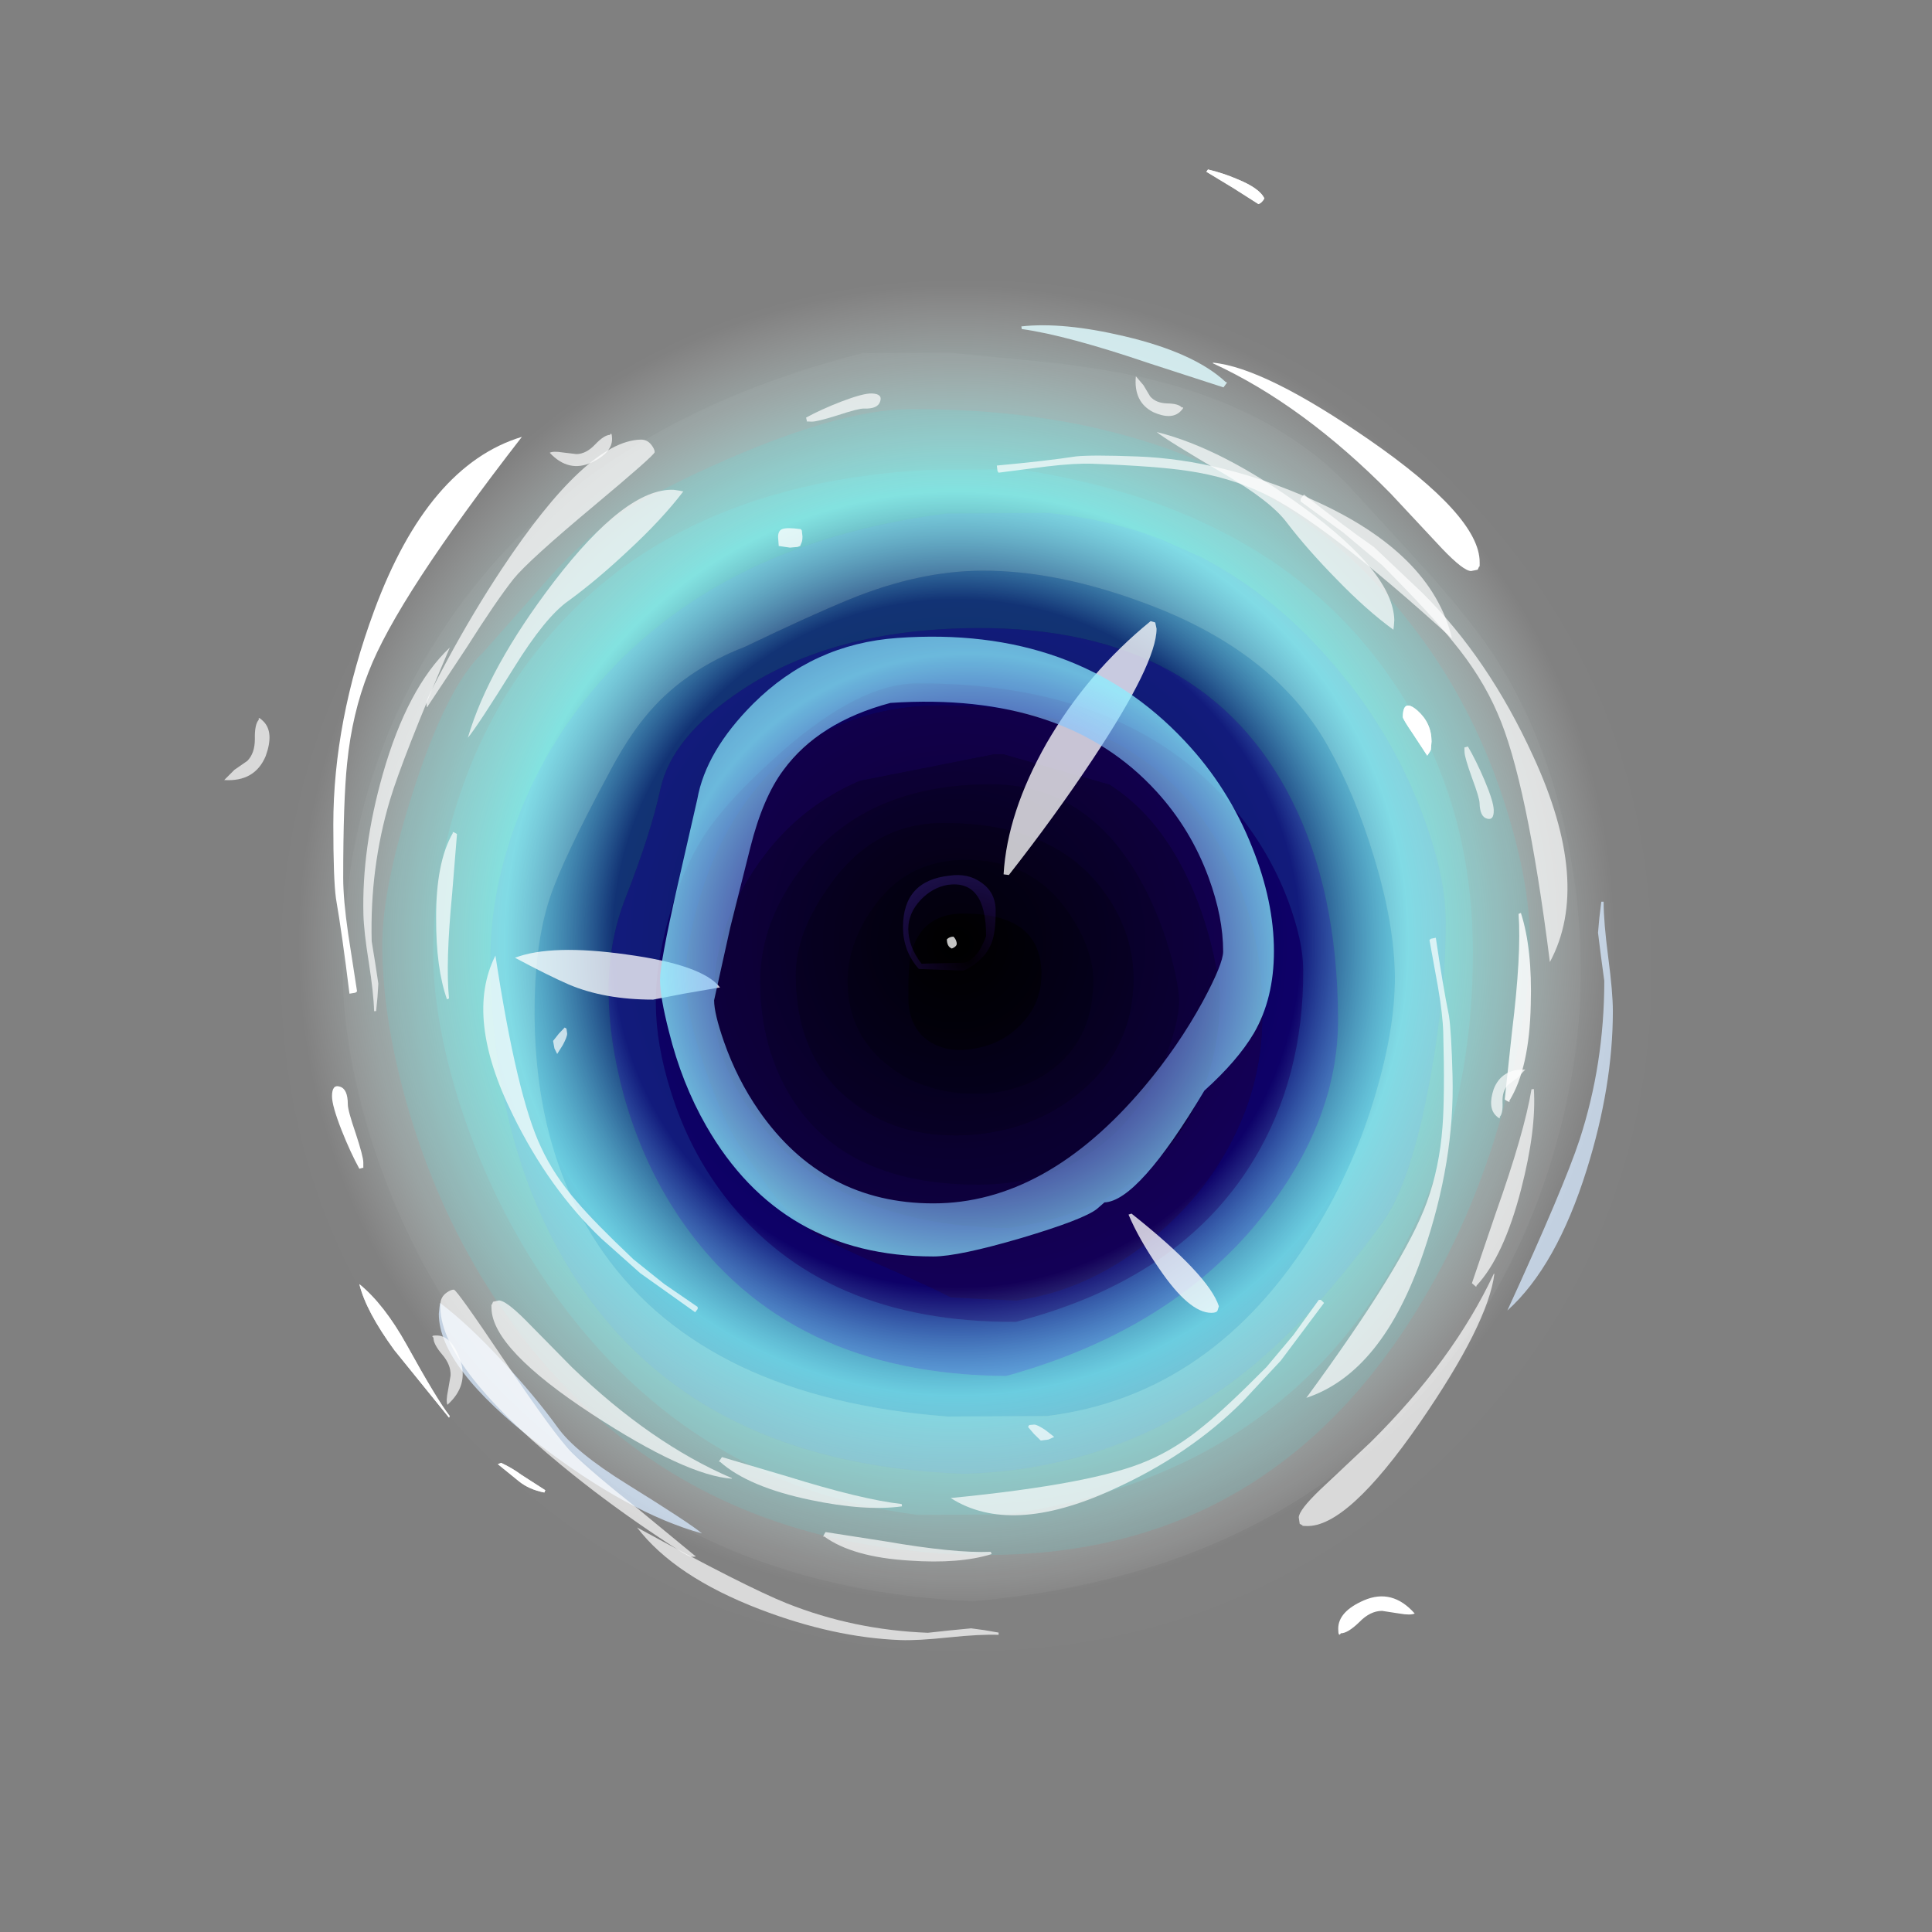 <?xml version="1.0" encoding="UTF-8" standalone="no"?>
<svg xmlns:ffdec="https://www.free-decompiler.com/flash" xmlns:xlink="http://www.w3.org/1999/xlink" ffdec:objectType="frame" height="293.0px" width="293.0px" xmlns="http://www.w3.org/2000/svg">
  <rect width="100%" height="100%" fill="#808080" stroke="none"/>
  <g transform="matrix(1.0, 0.0, 0.0, 1.0, 85.95, 179.05)">
    <use ffdec:characterId="1799" height="208.0" transform="matrix(1.0, 0.0, 0.0, 1.0, -43.45, -136.65)" width="208.0" xlink:href="#shape0"/>
    <use ffdec:characterId="1801" height="208.0" transform="matrix(-1.0, 0.005, -0.005, -1.0, 165.105, 70.89)" width="208.0" xlink:href="#sprite0"/>
    <use ffdec:characterId="1869" height="119.0" transform="matrix(1.0, 0.0, 0.0, 1.0, -7.85, -98.95)" width="106.75" xlink:href="#shape2"/>
    <use ffdec:characterId="1866" height="94.0" transform="matrix(1.0, 0.0, 0.0, 1.0, 14.15, -82.5)" width="93.1" xlink:href="#shape3"/>
    <use ffdec:characterId="1870" height="222.2" transform="matrix(1.0, 0.0, 0.0, 1.0, -51.95, -153.35)" width="210.6" xlink:href="#shape4"/>
    <use ffdec:characterId="1871" height="185.35" transform="matrix(-0.884, 0.023, -0.023, -0.884, 147.031, 47.029)" width="198.5" xlink:href="#shape5"/>
    <use ffdec:characterId="1871" height="185.35" transform="matrix(-0.037, 0.971, -0.893, -0.034, 150.829, -119.53)" width="198.5" xlink:href="#shape5"/>
  </g>
  <defs>
    <g id="shape0" transform="matrix(1.0, 0.0, 0.0, 1.0, 104.0, 208.0)">
      <path d="M73.5 -30.5 Q43.05 0.0 0.0 0.0 -43.05 0.0 -73.55 -30.5 -104.0 -60.95 -104.0 -104.0 -104.0 -147.05 -73.55 -177.55 -43.05 -208.0 0.0 -208.0 43.05 -208.0 73.5 -177.55 104.0 -147.05 104.0 -104.0 104.0 -60.95 73.5 -30.5" fill="url(#gradient0)" fill-rule="evenodd" stroke="none"/>
    </g>
    <radialGradient cx="0" cy="0" gradientTransform="matrix(0.122, 0.0, 0.0, 0.122, -1.45, -107.3)" gradientUnits="userSpaceOnUse" id="gradient0" r="819.2" spreadMethod="pad">
      <stop offset="0.0" stop-color="#000000"/>
      <stop offset="0.522" stop-color="#0a003f"/>
      <stop offset="0.686" stop-color="#8afffb" stop-opacity="0.698"/>
      <stop offset="1.0" stop-color="#ffffff" stop-opacity="0.0"/>
    </radialGradient>
    <g id="sprite0" transform="matrix(1.0, 0.0, 0.0, 1.0, 104.0, 208.0)">
      <use ffdec:characterId="1800" height="208.0" transform="matrix(1.0, 0.0, 0.0, 1.0, -104.0, -208.0)" width="208.0" xlink:href="#shape1"/>
    </g>
    <g id="shape1" transform="matrix(1.0, 0.0, 0.0, 1.0, 104.0, 208.0)">
      <path d="M84.5 -126.05 Q88.55 -112.2 88.55 -100.55 88.55 -91.9 83.75 -77.15 78.55 -61.2 73.05 -56.15 L63.45 -45.4 Q56.85 -37.95 50.3 -34.15 43.2 -30.0 33.2 -25.9 17.65 -19.55 8.15 -19.55 -43.15 -19.55 -68.5 -53.6 -77.5 -65.65 -82.05 -80.65 -85.5 -91.9 -85.5 -100.5 -85.5 -110.45 -81.9 -124.1 -77.35 -141.35 -68.85 -155.3 -45.35 -194.2 -1.5 -193.35 45.3 -192.4 70.2 -156.35 79.55 -142.85 84.5 -126.05 M77.0 -124.3 Q72.55 -138.6 64.5 -150.85 43.55 -182.45 7.8 -187.25 L-5.75 -187.25 Q-45.8 -181.6 -64.15 -150.5 -76.85 -129.0 -76.85 -101.85 -76.85 -78.25 -64.1 -60.0 -46.45 -34.75 -8.35 -28.75 L5.25 -28.75 Q46.35 -30.75 66.4 -57.9 74.0 -68.2 77.8 -81.25 80.85 -91.8 80.85 -101.8 80.85 -111.8 77.0 -124.3" fill="#75ffff" fill-opacity="0.137" fill-rule="evenodd" stroke="none"/>
      <path d="M84.5 -126.05 Q79.55 -142.85 70.2 -156.35 45.3 -192.4 -1.5 -193.35 -45.35 -194.2 -68.85 -155.3 -77.35 -141.35 -81.9 -124.1 -85.5 -110.45 -85.5 -100.5 -85.5 -91.9 -82.05 -80.65 -77.5 -65.65 -68.5 -53.6 -43.15 -19.55 8.15 -19.55 17.65 -19.55 33.2 -25.9 43.2 -30.0 50.3 -34.15 56.85 -37.95 63.45 -45.4 L73.05 -56.15 Q78.55 -61.2 83.75 -77.15 88.55 -91.9 88.55 -100.55 88.55 -112.2 84.5 -126.05 M90.0 -131.05 Q94.55 -116.75 94.55 -104.75 94.55 -76.6 79.8 -53.7 59.35 -22.0 15.25 -11.0 L2.15 -11.0 -11.15 -12.35 Q-20.45 -13.35 -27.35 -14.95 -47.8 -19.75 -59.15 -32.35 L-70.7 -45.1 Q-76.6 -51.85 -79.75 -56.55 -86.7 -66.95 -90.2 -80.65 -93.2 -92.5 -93.2 -105.1 -93.2 -118.1 -89.25 -131.8 -84.5 -148.35 -74.95 -161.65 -50.25 -196.25 -0.5 -200.4 47.9 -197.9 74.45 -161.7 84.6 -147.9 90.0 -131.05" fill="#ffffff" fill-opacity="0.047" fill-rule="evenodd" stroke="none"/>
      <path d="M90.0 -131.05 Q84.6 -147.9 74.45 -161.7 47.9 -197.9 -0.5 -200.4 -50.25 -196.25 -74.95 -161.65 -84.5 -148.35 -89.25 -131.8 -93.2 -118.1 -93.2 -105.1 -93.2 -92.5 -90.2 -80.65 -86.7 -66.95 -79.75 -56.55 -76.6 -51.85 -70.7 -45.1 L-59.15 -32.35 Q-47.8 -19.75 -27.35 -14.95 -20.45 -13.35 -11.15 -12.35 L2.15 -11.0 15.25 -11.0 Q59.35 -22.0 79.8 -53.7 94.55 -76.6 94.55 -104.75 94.55 -116.75 90.0 -131.05 M73.5 -30.5 Q43.05 0.0 0.0 0.0 -43.05 0.0 -73.55 -30.5 -104.0 -60.95 -104.0 -104.0 -104.0 -147.05 -73.55 -177.55 -43.05 -208.0 0.0 -208.0 43.05 -208.0 73.5 -177.55 104.0 -147.05 104.0 -104.0 104.0 -60.95 73.5 -30.5" fill="#ffffff" fill-opacity="0.008" fill-rule="evenodd" stroke="none"/>
      <path d="M13.95 -149.0 Q7.25 -151.95 4.2 -153.45 L2.55 -154.3 -7.4 -154.8 -10.1 -154.35 -12.85 -153.65 Q-21.05 -151.25 -28.25 -145.3 -35.75 -139.15 -40.1 -130.85 -44.85 -121.8 -44.85 -111.9 L-44.85 -111.5 -44.85 -111.1 -44.85 -110.4 Q-44.85 -97.05 -38.25 -85.55 -26.2 -64.5 3.55 -64.5 25.15 -64.5 35.8 -82.9 39.35 -89.15 41.2 -96.6 42.5 -101.8 42.5 -104.8 L42.5 -105.65 42.5 -106.5 Q42.5 -111.15 39.55 -119.75 36.75 -127.8 34.3 -131.4 L29.9 -137.85 Q27.1 -141.55 24.15 -143.75 21.5 -145.7 13.95 -149.0 M44.9 -122.8 Q47.1 -115.7 47.1 -109.5 47.1 -103.7 45.15 -96.75 43.1 -89.45 39.8 -84.3 36.2 -78.7 27.7 -71.3 15.95 -61.15 7.35 -61.15 -24.1 -61.15 -40.2 -79.75 -45.85 -86.3 -48.85 -94.35 -51.1 -100.5 -51.1 -104.85 -51.1 -121.2 -43.4 -133.75 -32.35 -151.7 -7.25 -158.05 22.1 -158.05 36.75 -138.85 42.15 -131.8 44.9 -122.8" fill="#1604b5" fill-opacity="0.349" fill-rule="evenodd" stroke="none"/>
      <path d="M13.95 -149.0 Q21.5 -145.7 24.15 -143.75 27.1 -141.55 29.9 -137.85 L34.3 -131.4 Q36.75 -127.8 39.55 -119.75 42.5 -111.15 42.5 -106.5 L42.5 -105.65 42.5 -104.8 Q42.5 -101.8 41.2 -96.6 39.35 -89.15 35.8 -82.9 25.15 -64.5 3.55 -64.5 -26.2 -64.5 -38.25 -85.55 -44.85 -97.05 -44.85 -110.4 L-44.85 -111.1 -44.85 -111.5 -44.85 -111.9 Q-44.85 -121.8 -40.1 -130.85 -35.75 -139.15 -28.25 -145.3 -21.05 -151.25 -12.85 -153.65 L-10.1 -154.35 -7.4 -154.8 2.55 -154.3 4.2 -153.45 Q7.25 -151.95 13.95 -149.0 M38.35 -109.15 L38.35 -109.85 Q38.05 -120.35 29.8 -129.7 17.7 -143.35 -6.15 -143.8 -24.45 -141.4 -32.75 -128.7 -38.15 -120.4 -38.4 -110.05 L-38.45 -109.0 Q-38.45 -107.05 -37.55 -102.7 -36.05 -95.75 -33.2 -90.0 -28.8 -81.1 -21.85 -76.65 L-5.75 -71.95 -5.45 -71.95 -5.15 -71.95 -4.75 -71.95 -4.4 -71.95 16.05 -75.9 Q24.8 -79.65 30.5 -87.1 38.35 -97.35 38.35 -109.15" fill="#240082" fill-opacity="0.365" fill-rule="evenodd" stroke="none"/>
      <path d="M17.85 -124.2 Q10.75 -130.1 0.25 -129.7 -10.05 -129.2 -17.35 -123.1 -25.35 -116.4 -25.35 -106.0 -25.35 -98.65 -20.5 -92.3 -12.95 -82.35 3.55 -82.35 13.95 -82.35 20.6 -91.65 25.85 -98.85 25.85 -105.4 25.85 -117.6 17.85 -124.2 M31.25 -106.35 Q31.25 -97.05 24.45 -88.5 14.9 -76.5 -3.65 -76.5 -18.7 -76.5 -26.85 -91.85 -29.55 -96.95 -31.15 -103.05 -32.25 -107.45 -32.25 -109.4 -32.25 -112.05 -30.85 -116.1 -29.1 -121.25 -26.0 -125.4 -17.3 -137.2 -1.85 -137.2 18.4 -137.2 26.6 -123.9 31.25 -116.3 31.25 -106.35" fill="#10003c" fill-opacity="0.408" fill-rule="evenodd" stroke="none"/>
      <path d="M17.85 -124.2 Q25.85 -117.6 25.85 -105.4 25.85 -98.85 20.6 -91.65 13.95 -82.35 3.55 -82.35 -12.95 -82.35 -20.5 -92.3 -25.35 -98.65 -25.35 -106.0 -25.35 -116.4 -17.35 -123.1 -10.05 -129.2 0.25 -129.7 10.75 -130.1 17.85 -124.2 M18.0 -106.3 Q18.0 -114.05 12.2 -118.85 6.9 -123.2 -0.6 -123.4 -8.25 -123.6 -13.45 -119.4 -19.25 -114.7 -19.25 -106.25 -19.25 -101.45 -15.5 -95.95 -10.05 -87.95 0.0 -87.95 9.2 -87.95 14.3 -95.45 18.0 -100.9 18.0 -106.3" fill="#0b0028" fill-opacity="0.408" fill-rule="evenodd" stroke="none"/>
      <path d="M8.8 -108.8 Q8.8 -113.35 5.65 -115.45 2.8 -117.3 -1.3 -116.55 -5.4 -115.85 -8.25 -112.95 -11.4 -109.75 -11.4 -105.25 -11.4 -96.1 0.5 -96.1 6.65 -96.1 8.3 -101.95 8.8 -103.65 8.8 -108.8 M18.0 -106.3 Q18.0 -100.9 14.3 -95.45 9.2 -87.95 0.0 -87.95 -10.05 -87.95 -15.5 -95.95 -19.25 -101.45 -19.25 -106.25 -19.25 -114.7 -13.45 -119.4 -8.25 -123.6 -0.6 -123.4 6.9 -123.2 12.2 -118.85 18.0 -114.05 18.0 -106.3" fill="#07001a" fill-opacity="0.408" fill-rule="evenodd" stroke="none"/>
      <path d="M8.8 -108.8 Q8.8 -103.65 8.3 -101.95 6.65 -96.1 0.5 -96.1 -11.4 -96.1 -11.4 -105.25 -11.4 -109.75 -8.25 -112.95 -5.4 -115.85 -1.3 -116.55 2.8 -117.3 5.65 -115.45 8.8 -113.35 8.8 -108.8" fill="#000000" fill-opacity="0.408" fill-rule="evenodd" stroke="none"/>
      <path d="M38.35 -109.15 Q38.35 -97.35 30.5 -87.1 24.8 -79.65 16.05 -75.9 L-4.4 -71.95 -4.75 -71.95 -5.15 -71.95 -5.45 -71.95 -5.75 -71.95 -21.85 -76.65 Q-28.8 -81.1 -33.2 -90.0 -36.05 -95.75 -37.55 -102.7 -38.45 -107.05 -38.45 -109.0 L-38.4 -110.05 Q-38.15 -120.4 -32.75 -128.7 -24.45 -141.4 -6.15 -143.8 17.7 -143.35 29.8 -129.7 38.05 -120.35 38.35 -109.85 L38.35 -109.15 M31.25 -106.35 Q31.25 -116.3 26.6 -123.9 18.4 -137.2 -1.85 -137.2 -17.3 -137.2 -26.0 -125.4 -29.1 -121.25 -30.85 -116.1 -32.25 -112.05 -32.25 -109.4 -32.25 -107.45 -31.15 -103.05 -29.55 -96.95 -26.85 -91.85 -18.7 -76.5 -3.65 -76.5 14.9 -76.5 24.45 -88.5 31.25 -97.05 31.25 -106.35" fill="#160051" fill-opacity="0.408" fill-rule="evenodd" stroke="none"/>
      <path d="M52.05 -123.3 Q54.25 -115.0 54.25 -107.75 54.25 -100.1 51.65 -93.55 47.7 -83.6 46.25 -77.0 44.5 -69.0 33.8 -62.0 19.8 -52.8 -1.85 -52.8 -36.45 -52.8 -49.55 -79.25 -56.35 -93.0 -56.35 -112.25 -56.35 -127.45 -45.15 -141.7 -31.35 -159.3 -5.75 -166.25 27.35 -165.85 43.3 -142.55 49.15 -134.0 52.05 -123.3 M44.9 -122.8 Q42.15 -131.8 36.75 -138.85 22.1 -158.05 -7.25 -158.05 -32.35 -151.7 -43.4 -133.75 -51.1 -121.2 -51.1 -104.85 -51.1 -100.5 -48.85 -94.35 -45.85 -86.3 -40.2 -79.75 -24.1 -61.15 7.35 -61.15 15.95 -61.15 27.7 -71.3 36.2 -78.7 39.8 -84.3 43.1 -89.45 45.15 -96.75 47.1 -103.7 47.1 -109.5 47.1 -115.7 44.9 -122.8" fill="#2455ff" fill-opacity="0.318" fill-rule="evenodd" stroke="none"/>
      <path d="M61.2 -148.35 Q43.45 -179.25 0.85 -181.05 -22.65 -180.55 -41.3 -166.35 -51.8 -158.35 -62.9 -143.3 -67.3 -137.35 -70.25 -121.6 -72.75 -108.2 -72.75 -97.65 -72.75 -90.45 -69.2 -81.05 -65.3 -70.6 -58.35 -61.55 L-58.15 -61.3 -57.8 -60.9 Q-48.3 -48.7 -35.9 -42.2 L-29.8 -39.45 -29.5 -39.35 Q-26.05 -38.0 -22.4 -37.1 L-19.8 -36.5 -16.25 -35.85 -12.95 -35.4 2.65 -35.4 Q38.85 -39.85 57.7 -63.5 65.1 -72.8 68.9 -84.05 72.15 -93.7 72.15 -102.65 72.15 -129.25 61.2 -148.35 M77.0 -124.3 Q80.85 -111.8 80.85 -101.8 80.85 -91.8 77.8 -81.25 74.0 -68.2 66.4 -57.9 46.35 -30.75 5.25 -28.75 L-8.35 -28.75 Q-46.45 -34.75 -64.1 -60.0 -76.85 -78.25 -76.85 -101.85 -76.85 -129.0 -64.15 -150.5 -45.8 -181.6 -5.75 -187.25 L7.8 -187.25 Q43.55 -182.45 64.5 -150.85 72.55 -138.6 77.0 -124.3" fill="#75ffff" fill-opacity="0.247" fill-rule="evenodd" stroke="none"/>
      <path d="M55.2 -147.3 Q65.5 -132.55 65.5 -111.15 65.5 -100.65 63.15 -93.55 61.15 -87.55 53.75 -74.0 50.45 -67.9 46.95 -64.25 41.55 -58.6 33.4 -55.5 23.15 -50.65 17.3 -48.3 6.85 -44.1 -2.65 -44.1 -14.2 -44.1 -27.75 -49.3 -46.95 -56.6 -54.95 -70.85 -59.1 -78.3 -61.95 -87.9 -65.0 -98.15 -65.0 -106.05 -65.0 -113.65 -62.05 -123.55 -58.7 -134.8 -52.7 -144.4 -37.2 -169.3 -11.95 -172.35 L3.15 -172.35 Q39.7 -169.4 55.2 -147.3 M52.05 -123.3 Q49.15 -134.0 43.3 -142.55 27.35 -165.85 -5.75 -166.25 -31.35 -159.3 -45.15 -141.7 -56.35 -127.45 -56.35 -112.25 -56.35 -93.0 -49.55 -79.25 -36.45 -52.8 -1.85 -52.8 19.8 -52.8 33.8 -62.0 44.5 -69.0 46.25 -77.0 47.7 -83.6 51.65 -93.55 54.25 -100.1 54.25 -107.75 54.25 -115.0 52.05 -123.3" fill="#29b0fa" fill-opacity="0.29" fill-rule="evenodd" stroke="none"/>
      <path d="M61.2 -148.35 Q72.15 -129.25 72.15 -102.65 72.15 -93.7 68.9 -84.05 65.1 -72.8 57.7 -63.5 38.85 -39.85 2.65 -35.4 L-12.95 -35.4 -16.25 -35.85 -19.8 -36.5 -22.4 -37.1 Q-26.05 -38.0 -29.5 -39.35 L-29.8 -39.45 -35.9 -42.2 Q-48.3 -48.7 -57.8 -60.9 L-58.15 -61.3 -58.35 -61.55 Q-65.3 -70.6 -69.2 -81.05 -72.75 -90.45 -72.75 -97.65 -72.75 -108.2 -70.25 -121.6 -67.3 -137.35 -62.9 -143.3 -51.8 -158.35 -41.3 -166.35 -22.65 -180.55 0.85 -181.05 43.45 -179.25 61.2 -148.35 M55.2 -147.3 Q39.7 -169.4 3.15 -172.35 L-11.95 -172.35 Q-37.2 -169.3 -52.7 -144.4 -58.7 -134.8 -62.05 -123.55 -65.0 -113.65 -65.0 -106.05 -65.0 -98.15 -61.95 -87.9 -59.1 -78.3 -54.95 -70.85 -46.95 -56.6 -27.75 -49.3 -14.2 -44.1 -2.65 -44.1 6.85 -44.1 17.3 -48.3 23.15 -50.65 33.4 -55.5 41.55 -58.6 46.95 -64.25 50.45 -67.9 53.75 -74.0 61.15 -87.55 63.15 -93.55 65.5 -100.65 65.5 -111.15 65.5 -132.55 55.2 -147.3" fill="#76dffe" fill-opacity="0.365" fill-rule="evenodd" stroke="none"/>
    </g>
    <g id="shape2" transform="matrix(1.0, 0.0, 0.0, 1.0, 67.25, 156.75)">
      <path d="M29.85 -142.45 L30.05 -141.5 Q30.05 -136.3 20.4 -121.75 14.7 -113.15 7.65 -104.15 L6.85 -104.25 Q7.4 -113.6 13.35 -124.1 19.55 -134.85 29.15 -142.65 L29.85 -142.45 M26.25 -52.8 Q37.95 -43.5 39.5 -38.75 L39.3 -38.1 Q39.15 -37.75 38.35 -37.75 35.0 -37.75 30.45 -44.45 27.35 -48.95 25.8 -52.65 L26.25 -52.8 M-23.65 -155.5 Q-23.65 -154.8 -23.8 -154.55 L-24.0 -154.05 -24.4 -153.9 -25.55 -153.8 -27.25 -154.05 -27.35 -155.4 Q-27.35 -156.35 -26.75 -156.6 -26.05 -156.9 -23.9 -156.6 L-23.75 -156.4 -23.65 -155.5 M-1.0 -93.0 Q-1.75 -93.3 -1.75 -94.4 -1.35 -94.8 -0.75 -94.8 -0.25 -94.3 -0.25 -93.65 -0.35 -93.25 -1.0 -93.0 M-59.1 -87.55 Q-62.1 -88.85 -67.25 -91.6 -61.75 -93.7 -50.35 -92.1 -38.85 -90.55 -36.15 -87.1 L-41.65 -86.15 -46.3 -85.25 Q-53.7 -85.25 -59.1 -87.55" fill="#ffffff" fill-opacity="0.769" fill-rule="evenodd" stroke="none"/>
    </g>
    <g id="shape3" transform="matrix(1.0, 0.0, 0.0, 1.0, 45.25, 140.3)">
      <path d="M30.05 -116.8 Q16.2 -132.0 -10.3 -130.25 -21.2 -127.35 -26.55 -120.05 -29.65 -115.9 -31.55 -108.35 L-34.6 -96.2 -37.05 -85.15 Q-37.05 -83.15 -35.55 -78.85 -33.55 -73.15 -30.25 -68.4 -20.5 -54.35 -3.8 -54.35 13.25 -54.35 28.15 -72.0 33.3 -78.1 37.05 -84.95 40.15 -90.7 40.15 -92.55 40.15 -97.75 37.95 -103.75 35.25 -111.1 30.05 -116.8 M44.55 -108.35 Q47.85 -100.15 47.85 -92.6 47.85 -85.4 44.8 -80.15 42.35 -76.0 37.3 -71.45 27.3 -54.7 22.15 -54.5 L21.0 -53.5 Q18.95 -51.9 9.55 -49.1 0.0 -46.3 -3.8 -46.3 -26.9 -46.3 -38.25 -66.1 -41.95 -72.55 -43.9 -80.4 -45.25 -85.65 -45.25 -88.25 -45.25 -90.85 -42.65 -102.3 L-39.6 -115.65 Q-38.3 -122.95 -31.1 -130.15 -22.0 -139.2 -9.25 -140.1 17.85 -142.05 34.3 -124.5 40.95 -117.45 44.55 -108.35 M5.0 -93.8 Q3.95 -91.15 0.8 -89.65 L-6.0 -89.9 Q-8.4 -92.6 -8.4 -96.25 -8.4 -103.3 -1.35 -104.05 1.45 -104.45 3.4 -103.05 5.65 -101.55 5.65 -98.7 5.65 -95.35 5.0 -93.8 M4.2 -94.9 Q4.2 -103.5 -1.65 -102.65 -3.95 -102.25 -5.75 -100.35 -7.6 -98.35 -7.6 -96.0 -7.6 -93.3 -5.6 -90.7 L0.95 -90.85 Q3.0 -91.5 4.2 -94.9" fill="url(#gradient1)" fill-rule="evenodd" stroke="none"/>
    </g>
    <radialGradient cx="0" cy="0" gradientTransform="matrix(0.119, 0.0, 0.0, 0.119, 1.55, -91.1)" gradientUnits="userSpaceOnUse" id="gradient1" r="819.2" spreadMethod="pad">
      <stop offset="0.0" stop-color="#6600ff" stop-opacity="0.012"/>
      <stop offset="0.478" stop-color="#8aeeff" stop-opacity="0.749"/>
      <stop offset="1.0" stop-color="#8ae2ff" stop-opacity="0.0"/>
    </radialGradient>
    <g id="shape4" transform="matrix(1.0, 0.0, 0.0, 1.0, 111.35, 211.15)">
      <path d="M37.85 -211.15 Q40.15 -210.6 42.25 -209.7 45.7 -208.3 46.4 -206.75 46.0 -206.05 45.5 -205.9 L41.65 -208.35 37.6 -210.8 37.85 -211.15 M71.65 -123.15 L71.5 -122.85 71.1 -122.25 68.9 -125.6 Q67.4 -127.8 67.4 -128.1 67.4 -131.0 69.6 -129.1 71.75 -127.2 71.75 -124.4 L71.65 -123.15 M-90.85 -42.1 Q-87.1 -39.05 -83.65 -32.85 -79.1 -24.6 -77.15 -22.1 L-77.25 -21.85 -85.55 -32.1 Q-89.85 -38.0 -90.85 -42.1 M-66.3 -13.2 L-62.65 -10.85 -62.8 -10.5 Q-65.1 -10.95 -66.65 -12.2 L-69.85 -14.8 -69.35 -15.0 Q-67.65 -14.2 -66.3 -13.2" fill="#ffffff" fill-rule="evenodd" stroke="none"/>
      <path d="M79.05 -150.85 L79.0 -151.0 78.75 -150.45 77.75 -150.25 Q76.6 -150.25 73.35 -153.65 L65.55 -162.0 Q52.3 -175.45 38.6 -181.75 L38.6 -181.85 Q46.45 -181.1 62.3 -170.15 79.05 -158.55 79.05 -151.6 L79.05 -150.85 M-91.4 -64.95 Q-90.25 -61.45 -90.25 -60.55 L-90.25 -59.7 -90.3 -59.75 -90.85 -59.6 Q-92.2 -62.05 -93.55 -65.45 -95.0 -69.15 -95.0 -70.6 -95.0 -72.45 -93.8 -72.05 -92.6 -71.7 -92.6 -69.35 -92.6 -68.45 -91.4 -64.95" fill="#ffffff" fill-rule="evenodd" stroke="none"/>
      <path d="M-88.6 -144.25 Q-80.45 -166.3 -66.2 -170.6 -85.1 -146.25 -89.45 -134.95 -91.95 -128.65 -92.7 -121.15 -93.3 -115.5 -93.3 -103.7 -93.3 -100.45 -92.55 -95.25 L-91.2 -86.5 -91.45 -86.3 -92.35 -86.15 Q-93.45 -95.1 -94.4 -100.6 -94.8 -103.5 -94.8 -111.8 -94.8 -127.45 -88.6 -144.25 M66.85 7.85 L64.25 7.45 Q62.45 7.45 60.8 9.15 59.05 10.85 58.0 10.85 57.6 11.5 57.6 10.15 57.6 7.55 61.5 5.85 65.8 4.0 69.2 7.85 68.55 8.15 66.85 7.85" fill="#ffffff" fill-rule="evenodd" stroke="none"/>
      <path d="M97.85 -100.1 Q97.85 -97.0 98.55 -91.65 99.25 -86.35 99.25 -83.5 99.25 -72.15 95.3 -59.5 90.7 -44.8 83.25 -38.1 91.85 -56.85 94.2 -64.0 97.95 -75.5 97.95 -88.1 L97.45 -91.8 97.0 -95.4 97.2 -97.65 97.5 -100.1 97.85 -100.1 M-78.8 -37.6 L-78.7 -38.6 -78.6 -39.25 Q-74.1 -35.8 -69.05 -30.3 -64.2 -25.1 -60.8 -20.4 -58.15 -16.65 -50.15 -11.7 -40.65 -5.8 -38.9 -4.3 -50.0 -7.35 -63.75 -17.9 -78.8 -29.5 -78.8 -37.6" fill="#d7eaff" fill-opacity="0.757" fill-rule="evenodd" stroke="none"/>
      <path d="M37.85 -211.15 Q40.15 -210.6 42.25 -209.7 45.7 -208.3 46.4 -206.75 46.0 -206.05 45.5 -205.9 L41.65 -208.35 37.6 -210.8 37.85 -211.15 M67.4 -128.1 Q67.4 -131.0 69.6 -129.1 71.75 -127.2 71.75 -124.4 L71.65 -123.15 71.5 -122.85 71.1 -122.25 68.9 -125.6 Q67.4 -127.8 67.4 -128.1 M-83.65 -32.85 Q-79.1 -24.6 -77.15 -22.1 L-77.25 -21.85 -85.55 -32.1 Q-89.85 -38.0 -90.85 -42.1 -87.1 -39.05 -83.65 -32.85 M-62.65 -10.85 L-62.8 -10.5 Q-65.1 -10.95 -66.65 -12.2 L-69.85 -14.8 -69.35 -15.0 Q-67.65 -14.2 -66.3 -13.2 L-62.65 -10.85" fill="#ffffff" fill-opacity="0.737" fill-rule="evenodd" stroke="none"/>
      <path d="M63.0 -153.9 L70.4 -146.9 Q80.4 -136.95 87.15 -122.2 96.1 -102.85 89.7 -90.95 86.2 -118.65 81.75 -128.7 79.35 -134.3 74.95 -139.6 71.75 -143.6 64.25 -151.15 L58.35 -156.1 51.9 -160.8 51.9 -161.2 52.4 -161.85 Q58.8 -156.8 63.0 -153.9 M-107.85 -121.45 Q-106.7 -122.6 -106.7 -124.75 -106.75 -127.0 -106.1 -127.7 -106.25 -128.3 -105.4 -127.45 -103.75 -125.8 -105.05 -122.2 -106.7 -118.25 -111.35 -118.55 L-109.8 -120.1 -107.85 -121.45" fill="#ffffff" fill-opacity="0.698" fill-rule="evenodd" stroke="none"/>
      <path d="M40.75 -178.85 L40.2 -178.1 29.1 -181.7 Q16.45 -186.0 9.6 -186.95 L9.55 -187.35 Q15.9 -188.05 25.2 -185.85 35.8 -183.35 40.55 -178.9 L40.75 -178.85" fill="#dffbff" fill-opacity="0.827" fill-rule="evenodd" stroke="none"/>
      <path d="M83.55 -69.9 L83.6 -69.75 Q83.45 -69.7 82.85 -70.1 L83.95 -80.35 Q85.4 -92.15 84.95 -98.25 L85.3 -98.4 Q87.05 -93.0 86.8 -84.5 86.6 -74.85 83.55 -69.9" fill="#ffffff" fill-opacity="0.847" fill-rule="evenodd" stroke="none"/>
    </g>
    <g id="shape5" transform="matrix(1.0, 0.0, 0.0, 1.0, 99.25, 187.5)">
      <path d="M79.05 -150.85 L79.0 -151.0 78.75 -150.45 77.75 -150.25 Q76.6 -150.25 73.35 -153.65 L65.55 -162.0 Q52.3 -175.45 38.6 -181.75 L38.6 -181.85 Q46.45 -181.1 62.3 -170.15 79.05 -158.55 79.05 -151.6 L79.05 -150.85 M-91.4 -64.95 Q-90.25 -61.45 -90.25 -60.55 L-90.25 -59.7 -90.3 -59.75 -90.85 -59.6 Q-92.2 -62.05 -93.55 -65.45 -95.0 -69.15 -95.0 -70.6 -95.0 -72.45 -93.8 -72.05 -92.6 -71.7 -92.6 -69.35 -92.6 -68.45 -91.4 -64.95" fill="#ffffff" fill-opacity="0.698" fill-rule="evenodd" stroke="none"/>
      <path d="M63.05 -5.15 L60.65 -5.5 Q59.0 -5.5 57.45 -3.95 55.85 -2.35 54.85 -2.35 54.5 -1.75 54.5 -3.0 54.5 -5.4 58.1 -7.0 62.1 -8.7 65.25 -5.15 64.65 -4.85 63.05 -5.15 M-60.25 -170.55 Q-77.75 -147.95 -81.8 -137.5 -84.1 -131.65 -84.8 -124.7 -85.35 -119.45 -85.35 -108.55 -85.35 -105.5 -84.65 -100.7 L-83.4 -92.6 -83.65 -92.4 -84.5 -92.25 Q-85.5 -100.55 -86.4 -105.65 -86.75 -108.35 -86.75 -116.05 -86.75 -130.55 -81.0 -146.1 -73.45 -166.55 -60.25 -170.55" fill="#ffffff" fill-opacity="0.698" fill-rule="evenodd" stroke="none"/>
      <path d="M97.85 -100.1 Q97.85 -97.0 98.55 -91.65 99.25 -86.35 99.25 -83.5 99.25 -72.15 95.3 -59.5 90.7 -44.8 83.25 -38.1 91.85 -56.85 94.2 -64.0 97.95 -75.5 97.95 -88.1 L97.45 -91.8 97.0 -95.4 97.2 -97.65 97.5 -100.1 97.85 -100.1 M-78.8 -37.6 L-78.7 -38.6 -78.6 -39.25 Q-74.1 -35.8 -69.05 -30.3 -64.2 -25.1 -60.8 -20.4 -58.15 -16.65 -50.15 -11.7 -40.65 -5.8 -38.9 -4.3 -50.0 -7.35 -63.75 -17.9 -78.8 -29.5 -78.8 -37.6" fill="#ffffff" fill-opacity="0.698" fill-rule="evenodd" stroke="none"/>
      <path d="M67.3 -106.0 L66.3 -104.8 65.25 -103.75 64.95 -103.95 64.85 -104.8 Q64.85 -105.35 65.65 -106.75 L66.65 -108.25 67.1 -107.3 67.3 -106.0 M80.35 -38.15 L87.25 -48.0 Q87.5 -48.65 87.5 -47.4 87.5 -46.8 83.65 -40.1 79.05 -32.1 74.05 -24.95 58.9 -3.3 49.6 -3.3 48.45 -3.3 47.75 -4.3 47.25 -5.0 47.25 -5.5 47.25 -6.0 57.85 -14.4 69.4 -23.55 72.0 -26.6 75.05 -30.25 80.35 -38.15" fill="#ffffff" fill-opacity="0.698" fill-rule="evenodd" stroke="none"/>
      <path d="M44.15 -153.15 L53.4 -146.2 59.9 -140.1 Q68.65 -131.35 74.55 -118.45 82.4 -101.5 76.8 -91.1 73.75 -115.35 69.85 -124.15 67.75 -129.05 63.9 -133.7 61.1 -137.2 54.5 -143.8 L49.35 -148.15 43.7 -152.25 43.7 -152.6 44.15 -153.15 M-97.9 -116.6 L-96.2 -117.8 Q-95.2 -118.8 -95.2 -120.7 -95.25 -122.65 -94.65 -123.25 -94.8 -123.8 -94.05 -123.05 -92.6 -121.6 -93.75 -118.45 -95.2 -115.0 -99.25 -115.25 L-97.9 -116.6" fill="#ffffff" fill-opacity="0.698" fill-rule="evenodd" stroke="none"/>
      <path d="M40.75 -178.85 L40.2 -178.1 29.1 -181.7 Q16.45 -186.0 9.6 -186.95 L9.55 -187.35 Q15.9 -188.05 25.2 -185.85 35.8 -183.35 40.55 -178.9 L40.75 -178.85" fill="#ffffff" fill-opacity="0.698" fill-rule="evenodd" stroke="none"/>
      <path d="M83.55 -69.9 L83.6 -69.75 Q83.45 -69.7 82.85 -70.1 L83.95 -80.35 Q85.4 -92.15 84.95 -98.25 L85.3 -98.4 Q87.05 -93.0 86.8 -84.5 86.6 -74.85 83.55 -69.9" fill="#ffffff" fill-opacity="0.698" fill-rule="evenodd" stroke="none"/>
    </g>
  </defs>
</svg>
